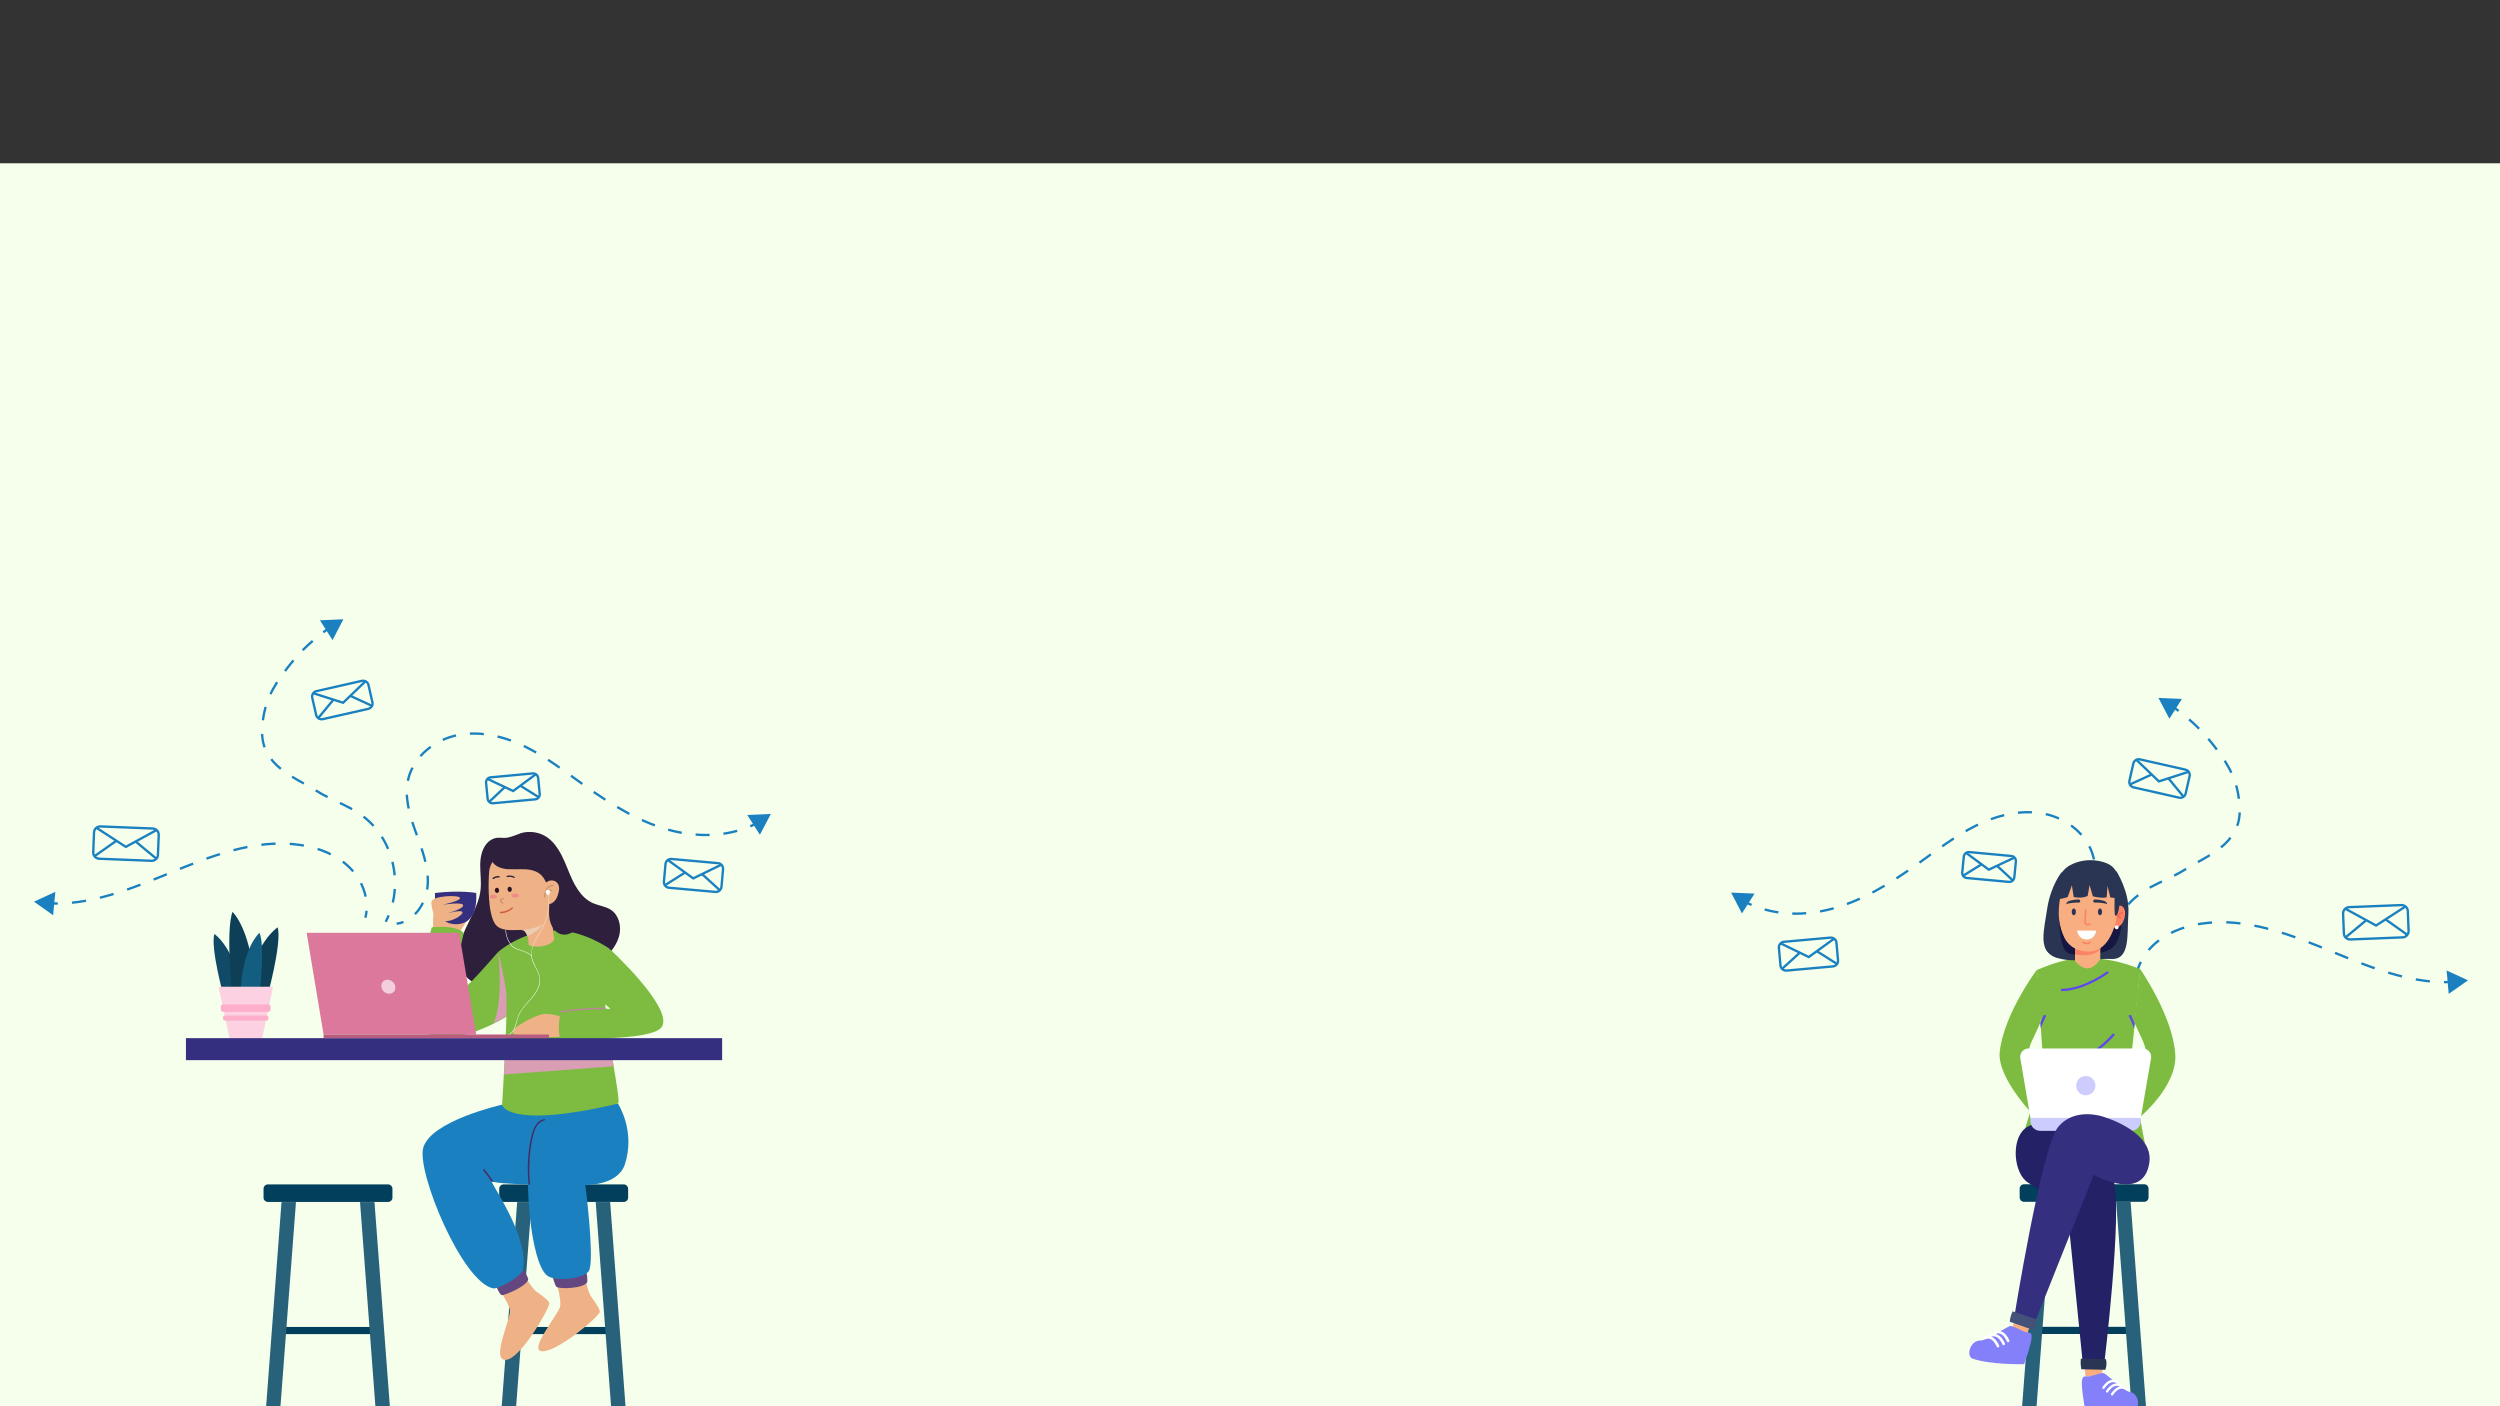 <?xml version="1.0" encoding="utf-8"?>
<!-- Generator: Adobe Illustrator 24.2.3, SVG Export Plug-In . SVG Version: 6.00 Build 0)  -->
<svg version="1.1" id="Layer_1" xmlns="http://www.w3.org/2000/svg" xmlns:xlink="http://www.w3.org/1999/xlink" x="0px" y="0px"
	 viewBox="0 0 1920 1080" style="enable-background:new 0 0 1920 1080;" xml:space="preserve">
<rect x="0" y="0" width="1920" height="1080" fill="#333333" stroke="none"/>
<style type="text/css">
	.st0{fill:#F5FFEC;}
	.st1{fill:none;stroke:#1A80BF;stroke-width:1.811;stroke-miterlimit:10;}
	.st2{fill:none;stroke:#1A80BF;stroke-width:1.811;stroke-miterlimit:10;stroke-dasharray:10.905,10.905;}
	.st3{fill:#1A80BF;}
	.st4{fill:none;stroke:#1A80BF;stroke-width:1.811;stroke-miterlimit:10;stroke-dasharray:10.495,10.495;}
	.st5{fill:none;stroke:#1A80BF;stroke-width:1.811;stroke-miterlimit:10;stroke-dasharray:10.727,10.727;}
	.st6{fill:#013F5C;}
	.st7{fill:#28617A;}
	.st8{fill:#EEB286;}
	.st9{fill:#644780;}
	.st10{fill:#2E1F3D;}
	.st11{fill:#7DBC41;}
	.st12{fill:#D99EB4;}
	.st13{fill:#352F80;}
	.st14{fill:#E9CEB3;}
	.st15{fill:#2A1625;}
	.st16{fill:#D15D3E;}
	.st17{fill:#EE8D86;}
	.st18{fill:#CA916B;}
	.st19{fill:#BA879A;}
	.st20{fill:#462B62;}
	.st21{fill:#FFFFFF;}
	.st22{fill:#DB789C;}
	.st23{fill:#B85D7F;}
	.st24{fill:#F3CEDC;}
	.st25{fill:#104A66;}
	.st26{fill:#0D3F57;}
	.st27{fill:#135D80;}
	.st28{fill:#FCD2E2;}
	.st29{fill:#FDAECB;}
	.st30{fill:#5F46F1;}
	.st31{fill:#F8AE81;}
	.st32{fill:#242266;}
	.st33{fill:#2A3554;}
	.st34{fill:#CCCCFF;}
	.st35{fill:#445279;}
	.st36{fill:#8380F9;}
	.st37{fill:#161642;}
	.st38{fill:#FA8465;}
	.st39{fill:#FA664D;}
</style>
<rect x="-8.5" y="125.4" class="st0" width="1936.9" height="954.6"/>
<g>
	<g>
		<g>
			<path class="st1" d="M1640.9,765.2c-0.5-1.8-0.8-3.6-0.9-5.3"/>
			<path class="st2" d="M1640.6,749c1.7-8.3,6.1-16.2,12.2-22.2c9.9-9.9,23.7-15.3,37.6-17.4c35-5.3,69.7,8.7,102.4,22.2
				c25.3,10.4,51.9,21,78.7,22.5"/>
			<path class="st1" d="M1877,754.3c1.8,0,3.6,0,5.4-0.1"/>
			<g>
				<polygon class="st3" points="1880.6,763.3 1895.4,752.9 1879,745.3 				"/>
			</g>
		</g>
	</g>
	<g>
		<g>
			<path class="st1" d="M1625.3,768.3c-0.9-1.6-1.6-3.2-2.3-4.9"/>
			<path class="st4" d="M1619.7,753.4c-5-21.7,1.4-46.1,17.5-61.6c12.9-12.4,27.2-15.2,42.3-24.8c15.1-9.6,41.1-18.5,40.6-45
				c-0.4-22-9.3-35.1-16.6-45c-8-10.9-16.1-19.8-26.3-27.8"/>
			<path class="st1" d="M1673.2,546c-1.4-1.1-2.9-2.1-4.4-3.1"/>
			<g>
				<polygon class="st3" points="1675.7,536.8 1657.7,536 1666.1,552 				"/>
			</g>
		</g>
	</g>
	<g>
		<g>
			<path class="st1" d="M1616.8,769.8c-1.8-0.2-3.6-0.7-5.3-1.3"/>
			<path class="st5" d="M1602.7,762.5c-5.8-5.9-9.3-14.5-9.8-22.9c-0.8-13.9,4.6-27.3,9.3-40.4c4.7-13.1,8.9-27.2,5.6-40.7
				c-4.2-17.4-20.6-30.2-38.2-33.6s-36,1.2-52.1,9.2c-16.1,8-30.3,19.1-44.9,29.5c-21.2,15.1-43.7,29.2-69,35.2
				c-17.5,4.2-36.6,4-53.4-1.9"/>
			<path class="st1" d="M1345.2,695c-1.7-0.7-3.3-1.5-4.9-2.3"/>
			<g>
				<polygon class="st3" points="1347.5,686.3 1329.5,685.5 1337.8,701.5 				"/>
			</g>
		</g>
	</g>
	<path class="st1" d="M1638.6,604.7l34.9,7.9c2.3,0.5,4.6-0.9,5.1-3.2l3-13.2c0.5-2.3-0.9-4.6-3.2-5.1l-34.9-7.9
		c-2.3-0.5-4.6,0.9-5.1,3.2l-3,13.2C1634.9,601.9,1636.3,604.2,1638.6,604.7z"/>
	<polyline class="st1" points="1680.9,592.7 1658,600.1 1640.9,583.7 	"/>
	<line class="st1" x1="1665.3" y1="597.7" x2="1677" y2="611.9"/>
	<line class="st1" x1="1652.5" y1="594.8" x2="1635.7" y2="602.5"/>
	<path class="st1" d="M1372.1,745.4l35.6-3.2c2.4-0.2,4.1-2.3,3.9-4.7l-1.2-13.5c-0.2-2.4-2.3-4.1-4.7-3.9l-35.6,3.2
		c-2.4,0.2-4.1,2.3-3.9,4.7l1.2,13.5C1367.6,743.8,1369.7,745.6,1372.1,745.4z"/>
	<polyline class="st1" points="1408.6,720.9 1389.1,735 1367.7,724.6 	"/>
	<line class="st1" x1="1395.3" y1="730.5" x2="1410.8" y2="740.3"/>
	<line class="st1" x1="1382.2" y1="731.7" x2="1368.6" y2="744.1"/>
	<path class="st1" d="M1510.5,674.3l32.3,3c2.1,0.2,4-1.4,4.2-3.5l1.2-12.2c0.2-2.1-1.4-4-3.5-4.2l-32.3-3c-2.1-0.2-4,1.4-4.2,3.5
		l-1.2,12.2C1506.8,672.2,1508.3,674.1,1510.5,674.3z"/>
	<polyline class="st1" points="1547.1,658.6 1527.4,667.9 1510.1,655.1 	"/>
	<line class="st1" x1="1533.7" y1="664.9" x2="1545.9" y2="676.2"/>
	<line class="st1" x1="1521.8" y1="663.8" x2="1507.6" y2="672.6"/>
	<g>
		<path class="st1" d="M1805.1,721.5l40.1-1.6c2.7-0.1,4.7-2.4,4.6-5l-0.6-15.2c-0.1-2.7-2.4-4.7-5-4.6l-40.1,1.6
			c-2.7,0.1-4.7,2.4-4.6,5l0.6,15.2C1800.2,719.6,1802.5,721.6,1805.1,721.5z"/>
		<polyline class="st1" points="1847.5,696.1 1824.8,710.8 1801.4,698 		"/>
		<line class="st1" x1="1832.1" y1="706.1" x2="1848.9" y2="718"/>
		<line class="st1" x1="1817.3" y1="706.7" x2="1801.4" y2="719.9"/>
	</g>
</g>
<g>
	<g>
		<rect x="397.6" y="1019.1" class="st6" width="70.6" height="5.5"/>
		<polygon class="st7" points="396.4,1080 385.3,1080 397.2,923.2 408.3,923.2 		"/>
		<polygon class="st7" points="469.3,1080 480.4,1080 468.6,923.2 457.5,923.2 		"/>
		<path class="st6" d="M479,909.6h-92.2c-1.9,0-3.4,1.5-3.4,3.4v6.7c0,1.9,1.5,3.4,3.4,3.4H479c1.9,0,3.4-1.5,3.4-3.4v-6.7
			C482.4,911.2,480.9,909.6,479,909.6z"/>
	</g>
	<g>
		<rect x="216.6" y="1019.1" class="st6" width="70.6" height="5.5"/>
		<polygon class="st7" points="215.4,1080 204.4,1080 216.2,923.2 227.3,923.2 		"/>
		<polygon class="st7" points="288.3,1080 299.4,1080 287.6,923.2 276.5,923.2 		"/>
		<path class="st6" d="M298,909.6h-92.2c-1.9,0-3.4,1.5-3.4,3.4v6.7c0,1.9,1.5,3.4,3.4,3.4H298c1.9,0,3.4-1.5,3.4-3.4v-6.7
			C301.4,911.2,299.9,909.6,298,909.6z"/>
	</g>
	<g>
		<path class="st8" d="M399.8,974.8c0,0,8,14.1,12.1,17.1c4.2,3,10.1,7.3,10,9c-0.4,5-22.3,43-33.5,43.5c-11.7,0.6,4.1-32.1,3.3-38
			c-0.8-5.9-10.9-19.9-10.9-19.9L399.8,974.8z"/>
		<path class="st9" d="M380.8,987.4c0,0,3,6.9,4.5,7.3c1.5,0.4,19.8-6.8,20.4-12.4c0,0-1.7-5.4-4.6-7.8
			C398.1,971.9,380.8,987.4,380.8,987.4z"/>
		<path class="st3" d="M425.4,909.8c-7.1,0-13.1-0.1-18.3-0.2c-0.4,0-0.7,0-1.1,0c-17.7-0.4-24.5-1.3-27.1-1.9
			c-1.2-0.3-1.5-0.5-1.6-0.6c0,0.1,0.1,0.1,0.1,0.2c5.2,10.2,28.8,45,24.2,68c-1,5-19.1,14.8-22.7,14.2
			c-23.9-4.5-58.8-89.1-53.9-107.8c5.5-21,60.6-33.3,60.6-33.3C490.4,838.5,465.3,909.8,425.4,909.8z"/>
		<path class="st8" d="M448.1,975.9c0,0,3,16,6,20.1c3,4.1,7.2,10.2,6.5,11.8c-2,4.7-32.3,30.1-44,30c-11.7-0.1,12.5-28.6,13.6-34.5
			c1.1-5.8-3.9-22.4-3.9-22.4L448.1,975.9z"/>
		<path class="st9" d="M424.3,980c0,0,1.9,7.4,3.1,8.3c2.5,1.9,20.9,1.3,23.6-3.6c0,0,0.5-5.6-1.3-9
			C447.9,972.3,424.3,980,424.3,980z"/>
		<path class="st3" d="M474.6,847.6c0,0,13.7,20.9,5.3,46.6c-5.5,16.7-30.4,15.8-30.4,15.8s6.8,52.4,3.3,64.9
			c-2,7.2-25.3,9.6-32.1,5.1c-13.7-9-19.7-82-11.6-109.5C416.4,846,474.6,847.6,474.6,847.6z"/>
		<path class="st10" d="M417.6,641.5c1,0.5,1.9,1.1,2.8,1.7c4.7,3.3,8,8.2,10.7,13.2c1.9,3.7,3.5,7.6,5.1,11.5
			c4.1,10.3,9.2,21.4,19.4,25.8c4.4,1.9,9.5,2.4,13.5,5c6.1,4,8.2,12.3,6.6,19.3s-6.3,13.1-11.6,18.1c-21.1,20-52.1,26.8-81,23.8
			c-10.4-1.1-21.7-4-27.4-12.7c-4.6-7-4.3-16.3-1.9-24.3c4.1-13.7,13.8-25.6,15.3-39.8c0.6-6.1-0.3-12.2-0.3-18.4
			c0-6.1,1.2-12.6,5.3-17.2c1.5-1.6,3.4-2.9,5.5-3.6c2.5-0.9,4.8-0.4,7.3-0.4c3.4,0.1,6.7-1.2,9.9-2.4c2-0.8,4.1-1.6,6.2-1.9
			C408,638.5,413.1,639.2,417.6,641.5z"/>
		<g>
			<path class="st8" d="M332.9,717.3c0,0-1.5-14,1.8-26.5c2.3-8.7,27.2,4.7,27.1,6.9c-0.4,7.8-9.5,17.6-10.2,21.4
				C350.9,722.8,332.9,717.3,332.9,717.3z"/>
			<path class="st11" d="M382.7,730.9c0,0-28.8,33.7-33.1,33.4c-6.3-0.6,7.1-47,6.4-47.8c-5.7-6.6-24.4-4.3-24.4-4.3
				s-24.7,85.2,6.3,85.2c28.1,0,56.9-20.3,56.9-20.3L382.7,730.9z"/>
			<path class="st12" d="M382.7,730.9c0,0,4.2,37.7-3.7,55.2l19.9-11.5L382.7,730.9z"/>
			<path class="st13" d="M334.1,685.8c0,0-2,24,16.2,24c18.1,0,15.4-24,15.4-24S353.8,683.5,334.1,685.8z"/>
			<path class="st8" d="M331.3,692.7c0,0-0.2,12.4,7.5,14.4c7.7,2.1,17.4-4.8,16.3-6.7c-1.1-2-13.4,1.5-13.4,1.5s13.9-3.4,14-6.5
				c0.1-3.1-16.1-0.5-16.1-0.5s14.3-2.9,13.7-5.3C352.7,687.1,331.8,687.8,331.3,692.7z"/>
		</g>
		<path class="st11" d="M474.6,847.6c-85.6,20-89,0.9-89,0.9s4-61.8,3.4-83.2c-0.2-8.3-6.3-34.3-6.3-34.3s17.1-15.2,41.4-16.4
			c23.1-1.1,44.1,14.1,44.1,14.1s-2.6,24.1-3.3,32.6C462.8,782.4,477.8,846.8,474.6,847.6z"/>
		<g>
			<path class="st8" d="M420.3,670.2c1.4,18.6,5.3,51.4,5.3,51.4c-4.4,7.3-20.2,5.9-19.7,3.4c0.2-1.4,0-3.8-0.8-6.1
				c-0.6-1.7-1.5-3.3-2.6-4.2c-0.5-0.4-1.4-0.5-2.5-0.5c-0.2,0-0.3,0-0.3,0c-5.2-0.1-15.4,1.6-19.6-4.8c-5.3-8-5.3-29.9-4.4-40.4
				c0.5-6,5.9-14.3,16.4-15.9C404.9,651.2,418.9,651.5,420.3,670.2z"/>
			<path class="st14" d="M417.4,709.6c0,0-4.1,5.6-12.3,9.4c-0.6-1.7-1.5-3.3-2.6-4.2c-0.5-0.4-1.4-0.5-2.5-0.5
				C401.5,714.3,409.3,714,417.4,709.6z"/>
			<g>
				<path class="st15" d="M393.1,683c0,1.1-0.7,2-1.6,2c-0.9,0-1.6-0.9-1.7-2c0-1.1,0.7-2,1.6-2C392.3,681,393.1,681.9,393.1,683z"
					/>
				<path class="st15" d="M383.3,683.8c0,1.1-0.7,2-1.6,2c-0.9,0-1.6-0.9-1.7-2c0-1.1,0.7-2,1.6-2
					C382.6,681.8,383.3,682.7,383.3,683.8z"/>
				<path class="st16" d="M393,697c-2.3,2-5.4,3.2-8.5,3.2c-0.8,0-0.9,1.2-0.1,1.2c3.4,0,6.7-1.3,9.3-3.5
					C394.4,697.4,393.6,696.5,393,697z"/>
				<path class="st17" d="M398.6,687.6c0,0.9-1.2,1.6-2.8,1.7c-1.6,0.1-3-0.5-3-1.4s1.2-1.6,2.8-1.7S398.5,686.8,398.6,687.6z"/>
				<path class="st17" d="M381.7,688.5c0,0.9-1.2,1.6-2.8,1.7c-1.6,0.1-3-0.5-3-1.4c0-0.9,1.2-1.6,2.8-1.7
					C380.3,687.1,381.7,687.7,381.7,688.5z"/>
				<path class="st10" d="M395.1,673.3c-1.7-0.9-3.8-1.2-5.7-0.7c-0.6,0.2-0.4,1.2,0.3,1c1.6-0.4,3.4-0.2,4.9,0.6
					C395.1,674.5,395.7,673.6,395.1,673.3z"/>
				<path class="st10" d="M383.4,672.8c-1.8-0.1-3.6,0.3-5,1.4c-0.5,0.4,0.1,1.3,0.6,0.9c1.2-0.9,2.7-1.3,4.2-1.2
					c0.3,0,0.6-0.1,0.6-0.4C383.8,673.1,383.6,672.8,383.4,672.8z"/>
				<path class="st18" d="M385,691.5c0,0,0-0.1,0-0.1c0,0,0-0.1,0-0.1c0,0,0-0.1,0-0.1c0,0,0.1-0.1,0.1-0.1c0,0,0,0,0,0c0,0,0,0,0,0
					c0,0,0.1-0.1,0.1-0.1c0,0,0,0,0.1,0c0.1,0,0.1,0,0.2-0.1c0.1,0,0.2,0,0.3-0.1c0.3,0,0.5,0,0.8,0c0.3,0,0.5-0.2,0.5-0.5
					c0-0.3-0.2-0.5-0.5-0.5c-0.6,0-1.3,0-1.8,0.3c-0.5,0.3-0.9,0.9-0.9,1.5c0,0.6,0.3,1.1,0.7,1.5c0.4,0.4,0.9,0.7,1.4,0.9
					c0.2,0.1,0.6,0.1,0.7-0.2c0.1-0.2,0.1-0.6-0.2-0.7c-0.2-0.1-0.4-0.2-0.6-0.3c-0.1-0.1-0.2-0.1-0.3-0.2c0,0-0.1-0.1-0.1-0.1
					c0,0-0.1-0.1-0.1-0.1c-0.1-0.1-0.2-0.2-0.2-0.2c0,0,0,0,0,0c0,0,0-0.1-0.1-0.1c0,0-0.1-0.1-0.1-0.1c0,0,0-0.1-0.1-0.1
					c0,0,0-0.1,0-0.1c0,0,0-0.1,0-0.1c0,0,0,0,0-0.1c0,0,0,0,0,0C385,691.7,385,691.7,385,691.5C385,691.6,385,691.6,385,691.5
					C385,691.6,385,691.6,385,691.5z"/>
			</g>
			<path class="st10" d="M395.8,667.6c2.5,0,5.1-0.1,7.6,0c5.5,0.3,10.7,1.8,13.9,6.4c3.3,4.8,4.6,10.6,4.6,16.4
				c0.1,5.2-0.7,10.4,0.2,15.5c0.9,5.1,4,10.3,8.9,11.6c4.5,1.2,9.5-1.2,12.1-5c2.6-3.8,3.2-8.8,2.5-13.4c-0.7-4.6-2.6-8.9-4.6-13.1
				c-3.7-7.8-7.7-15.4-11.8-23.1c-2.6-4.8-5.4-10-10.3-12.4c-3.4-1.7-7.2-1.8-11-1.9c-5.8-0.2-11.5-0.4-17.3-0.5
				c-3.2-0.1-6.5-0.2-9.6,0.9c-1.3,0.4-2.6,1.1-3.6,2c-1.1,1-1,1.7-1,3.1c0,2.7,0.3,5.6,1.8,7.9c2.3,3.5,6.7,5,10.9,5.5
				C391.5,667.6,393.7,667.6,395.8,667.6z"/>
			<g>
				<path class="st8" d="M418.1,679c1.6-1.8,3.8-3.1,6.3-2.8c2.4,0.3,4.2,2,4.8,4.3c0.4,1.6,0.2,3.2-0.2,4.8
					c-0.4,1.7-0.9,3.3-1.7,4.8c-1.6,2.8-4.8,5.3-8.2,4c-4.5-1.6-4.6-7.2-3.4-11C416.2,681.6,417.1,680.2,418.1,679z"/>
				<path class="st18" d="M424.8,679.5c-2.1,0-4,1.3-5.1,2.9c-1.3,1.8-1.8,4.1-2,6.3c-0.1,0.7,1,0.9,1,0.2c0.1-1.4,0.4-2.8,0.9-4.1
					c0,0,0,0,0,0c1.2-0.4,2.5-0.6,3.7-0.5c0.3,0,0.5-0.3,0.5-0.6c0-0.3-0.3-0.5-0.6-0.5c-1,0-2.1,0.1-3.1,0.3
					c0.1-0.1,0.1-0.3,0.2-0.4c1-1.5,2.6-2.7,4.5-2.7C425.5,680.5,425.4,679.4,424.8,679.5z"/>
			</g>
		</g>
		<g>
			<path class="st8" d="M433.7,781.3c0,0-12-3.5-17.2-2.4c-5.2,1.1-24.3,10-22.5,14.6c1.8,4.6,43.5,2.5,43.5,2.5L433.7,781.3z"/>
			<path class="st11" d="M468.1,728.7c0,0,48.6,44.6,40.4,59.6c-6.7,12.2-78.4,9-78.4,9c-2.3-8.3,0.5-20.5,0.5-20.5
				s24.9-3.6,37.7-1.9c1.2,0.2-3.4-3.5-3.4-3.5S454.2,770.5,468.1,728.7z"/>
			<path class="st19" d="M464.3,773.9c-11.4,0-22.8,0.8-34,2.6c-0.7,0.1-0.4,1.2,0.3,1.1c11.1-1.7,22.4-2.6,33.7-2.5
				C465,775,465,773.9,464.3,773.9z"/>
		</g>
		<path class="st20" d="M418.1,860.5c-3.4,0.8-5.8,3.6-7.1,6.7c-1.4,3.1-2,6.6-2.7,10c-0.7,3.6-1.1,7.2-1.4,10.8
			c-0.6,7.2-0.5,14.4,0.1,21.6c0,0.1,0,0.1,0,0.2c-0.4,0-0.7,0-1.1,0c0,0,0-0.1,0-0.2c-0.4-4.2-0.6-8.4-0.6-12.7
			c0.1-7.5,0.8-15,2.4-22.4c1.2-5.9,3.3-13.4,10.1-15C418.5,859.2,418.9,860.3,418.1,860.5z"/>
		<path class="st20" d="M377.3,907.2c0,0.1,0.1,0.1,0.1,0.2c-1.8-3-3.9-5.8-6.2-8.5c-0.5-0.5,0.3-1.4,0.8-0.8c2.7,3,5,6.2,7,9.7
			C377.7,907.5,377.4,907.3,377.3,907.2z"/>
		<path class="st21" d="M422.6,685.1c0-1-0.8-1.8-1.8-1.8s-1.8,0.8-1.8,1.8c0,0.8,0.5,1.5,1.3,1.7c0,0,0,0,0,0
			c0,0.4,0.3,0.7,0.7,0.8c1.1,8.5-0.4,17.3-4.4,24.9c-0.9,1.7-1.9,3.4-2.9,5c-1.1,1.8-2.2,3.6-3.1,5.5c-1.9,3.9-2.8,7.5-2.6,10.7
			c-2-2-5-3-7.9-4c-2.8-0.9-5.4-1.8-6.8-3.5c-3-3.6-4.6-7.5-4.7-12.1l-0.4-0.1c0.1,4.7,1.7,8.8,4.7,12.4c1.5,1.8,4.1,2.7,7,3.6
			c3,1,6.1,2.1,8.1,4.2c0,0.1,0,0.3,0,0.4c0.4,2.9,1.8,5.6,3.2,8.2c1.4,2.8,2.9,5.6,3.2,8.7c0.4,4.6-1.7,9.5-6.4,15.1
			c-0.7,0.9-1.5,1.7-2.3,2.6c-3,3.4-6.1,6.9-7.8,11.1c-0.5,1.4-0.9,2.9-1.3,4.3c-0.5,1.9-1,3.9-1.9,5.7c-1.5,3-5,5.7-8.3,4.6
			l-0.1,0.4c0.6,0.2,1.1,0.3,1.7,0.3c2.9,0,5.7-2.4,7-5c0.9-1.8,1.4-3.8,1.9-5.8c0.4-1.4,0.7-2.9,1.3-4.3c1.6-4.2,4.7-7.7,7.7-11
			c0.8-0.8,1.5-1.7,2.3-2.6c4.9-5.7,7-10.7,6.5-15.4c-0.3-3.2-1.8-6-3.2-8.8c-1.3-2.6-2.7-5.2-3.1-8.1c-0.5-3.4,0.3-7.3,2.4-11.5
			c0.9-1.9,2.1-3.7,3.1-5.5c1-1.6,2-3.3,2.9-5c4-7.7,5.5-16.5,4.4-25.1c0.3-0.1,0.6-0.4,0.6-0.8c0-0.1,0-0.2-0.1-0.3
			C422.3,686.2,422.6,685.7,422.6,685.1z"/>
		<path class="st12" d="M471.3,818.9c-0.5-3-1-6.1-1.5-9.2l-82,0.8c-0.2,5.1-0.5,10.1-0.8,14.7L471.3,818.9z"/>
	</g>
	<rect x="142.8" y="797.3" class="st13" width="411.8" height="16.9"/>
	<g>
		<polygon class="st22" points="365.7,794.5 248.5,794.5 235.5,716.4 352.6,716.4 		"/>
		<rect x="248.5" y="794.5" class="st23" width="173.1" height="2.8"/>
		<path class="st24" d="M303.6,757.8c0.4,3-1.7,5.4-4.7,5.4c-3,0-5.7-2.4-6-5.4c-0.4-3,1.7-5.4,4.7-5.4
			C300.6,752.4,303.3,754.9,303.6,757.8z"/>
	</g>
	<g>
		<path class="st25" d="M171.6,764.5c0,0-10-36.4-7-47.2c0,0,14.9,9.3,21.2,43.9L171.6,764.5z"/>
		<path class="st26" d="M204.5,768.3c0,0,12.2-43.3,8.8-56.1c0,0-17.9,10.9-25.7,52.1L204.5,768.3z"/>
		<path class="st26" d="M178.2,764c0,0-5-49.9,0.4-63.7c0,0,15.9,15,16.9,61.9L178.2,764z"/>
		<path class="st27" d="M199.3,764c0,0,4.5-37.4,0-47.6c0,0-13.4,11.3-14.6,46.4L199.3,764z"/>
		<path class="st28" d="M193.2,757.8h-9h-15.6c-0.4,0-0.7,0.4-0.6,0.7l8.1,38.2c0.1,0.3,0.3,0.5,0.6,0.5h7.6h9h7.6
			c0.3,0,0.5-0.2,0.6-0.5l8.1-38.2c0.1-0.4-0.2-0.7-0.6-0.7H193.2z"/>
		<path class="st29" d="M206.1,777.1h-34.8c-0.9,0-1.7-0.7-1.7-1.7v-2.3c0-0.9,0.7-1.7,1.7-1.7h34.8c0.9,0,1.7,0.7,1.7,1.7v2.3
			C207.7,776.3,207,777.1,206.1,777.1z"/>
		<path class="st29" d="M204.8,783.8h-32.2c-0.7,0-1.3-0.6-1.3-1.3v-1.3c0-0.7,0.6-1.3,1.3-1.3h32.2c0.7,0,1.3,0.6,1.3,1.3v1.3
			C206.1,783.2,205.5,783.8,204.8,783.8z"/>
	</g>
	<g>
		<g>
			<path class="st1" d="M280.6,704.8c0.5-1.8,0.8-3.6,0.9-5.3"/>
			<path class="st2" d="M280.8,688.6c-1.7-8.3-6.1-16.2-12.2-22.2c-9.9-9.9-23.7-15.3-37.6-17.4c-35-5.3-69.7,8.7-102.4,22.2
				c-25.3,10.4-51.9,21-78.7,22.5"/>
			<path class="st1" d="M44.4,693.9c-1.8,0-3.6,0-5.4-0.1"/>
			<g>
				<polygon class="st3" points="42.5,684.9 26.1,692.5 40.8,702.9 				"/>
			</g>
		</g>
	</g>
	<g>
		<g>
			<path class="st1" d="M296.2,707.9c0.9-1.6,1.6-3.2,2.3-4.9"/>
			<path class="st4" d="M301.7,693.1c5-21.7-1.4-46.1-17.5-61.6c-12.9-12.4-27.2-15.2-42.3-24.8c-15.1-9.6-41.1-18.5-40.6-45
				c0.4-22,9.3-35.1,16.6-45c8-10.9,16.1-19.8,26.3-27.8"/>
			<path class="st1" d="M248.3,485.6c1.4-1.1,2.9-2.1,4.4-3.1"/>
			<g>
				<polygon class="st3" points="255.4,491.6 263.7,475.6 245.7,476.4 				"/>
			</g>
		</g>
	</g>
	<g>
		<g>
			<path class="st1" d="M304.6,709.4c1.8-0.2,3.6-0.7,5.3-1.3"/>
			<path class="st5" d="M318.7,702.1c5.8-5.9,9.3-14.5,9.8-22.9c0.8-13.9-4.6-27.3-9.3-40.4c-4.7-13.1-8.9-27.2-5.6-40.7
				c4.2-17.4,20.6-30.2,38.2-33.6s36,1.2,52.1,9.2c16.1,8,30.3,19.1,44.9,29.5c21.2,15.1,43.7,29.2,69,35.2
				c17.5,4.2,36.6,4,53.4-1.9"/>
			<path class="st1" d="M576.2,634.6c1.7-0.7,3.3-1.5,4.9-2.3"/>
			<g>
				<polygon class="st3" points="583.6,641.1 592,625.1 573.9,625.9 				"/>
			</g>
		</g>
	</g>
	<path class="st1" d="M282.8,544.4l-34.9,7.9c-2.3,0.5-4.6-0.9-5.1-3.2l-3-13.2c-0.5-2.3,0.9-4.6,3.2-5.1l34.9-7.9
		c2.3-0.5,4.6,0.9,5.1,3.2l3,13.2C286.6,541.5,285.2,543.8,282.8,544.4z"/>
	<polyline class="st1" points="240.6,532.4 263.5,539.7 280.6,523.3 	"/>
	<line class="st1" x1="256.1" y1="537.3" x2="244.4" y2="551.5"/>
	<line class="st1" x1="269" y1="534.4" x2="285.7" y2="542.1"/>
	<path class="st1" d="M549.4,685l-35.6-3.2c-2.4-0.2-4.1-2.3-3.9-4.7l1.2-13.5c0.2-2.4,2.3-4.1,4.7-3.9l35.6,3.2
		c2.4,0.2,4.1,2.3,3.9,4.7l-1.2,13.5C553.8,683.4,551.8,685.2,549.4,685z"/>
	<polyline class="st1" points="512.9,660.5 532.4,674.6 553.7,664.2 	"/>
	<line class="st1" x1="526.1" y1="670.1" x2="510.6" y2="679.9"/>
	<line class="st1" x1="539.2" y1="671.3" x2="552.8" y2="683.7"/>
	<path class="st1" d="M411,613.9l-32.3,3c-2.1,0.2-4-1.4-4.2-3.5l-1.2-12.2c-0.2-2.1,1.4-4,3.5-4.2l32.3-3c2.1-0.2,4,1.4,4.2,3.5
		l1.2,12.2C414.7,611.8,413.1,613.7,411,613.9z"/>
	<polyline class="st1" points="374.4,598.2 394.1,607.5 411.4,594.7 	"/>
	<line class="st1" x1="387.7" y1="604.5" x2="375.6" y2="615.9"/>
	<line class="st1" x1="399.6" y1="603.4" x2="413.8" y2="612.3"/>
	<g>
		<path class="st1" d="M116.3,661.1l-40.1-1.6c-2.7-0.1-4.7-2.4-4.6-5l0.6-15.2c0.1-2.7,2.4-4.7,5-4.6l40.1,1.6
			c2.7,0.1,4.7,2.4,4.6,5l-0.6,15.2C121.2,659.2,119,661.2,116.3,661.1z"/>
		<polyline class="st1" points="74,635.7 96.6,650.4 120,637.6 		"/>
		<line class="st1" x1="89.4" y1="645.7" x2="72.5" y2="657.6"/>
		<line class="st1" x1="104.2" y1="646.3" x2="120.1" y2="659.5"/>
	</g>
</g>
<g>
	<rect x="1565.3" y="1019" class="st6" width="70.6" height="5.5"/>
	<polygon class="st7" points="1564.1,1079.8 1553,1079.8 1564.9,923 1576,923 	"/>
	<polygon class="st7" points="1637,1079.8 1648.1,1079.8 1636.3,923 1625.2,923 	"/>
	<path class="st6" d="M1646.7,909.5h-92.2c-1.9,0-3.4,1.5-3.4,3.4v6.7c0,1.9,1.5,3.4,3.4,3.4h92.2c1.9,0,3.4-1.5,3.4-3.4v-6.7
		C1650.1,911,1648.6,909.5,1646.7,909.5z"/>
</g>
<g>
	<g>
		<g>
			<g>
				<path class="st11" d="M1564.3,744.8c0,0-25.2,33.6-28.5,62.9c-2.4,20.7,28.5,51.6,28.5,51.6l10.6-5.3l-10.6-23.9
					c-3.8-11.7-8.4-16.3-5-28l7.7-16.6C1568,773.1,1566.7,759.3,1564.3,744.8z"/>
				<path class="st11" d="M1643.7,744.3c0,0,24.9,35.8,26.9,65.2c1.8,25.4-28.7,49.8-28.7,49.8l-8.8-4.4l12.2-24.2
					c3.8-11.7,5.6-18.7,0.4-31.4l-6.5-13.9L1643.7,744.3z"/>
				<g>
					<path class="st11" d="M1647.2,877.7c-22.1,6-94.4-3.2-94.4-3.2l16.7-53.1l-2.1-31.6l-0.3-4.3l-2.7-40.6
						c17.5-7.2,28.3-10.1,45.4-8.8c11.7,0.8,23.2,3.8,34,8.3l-7.8,75.5L1647.2,877.7z"/>
					<g>
						<path class="st30" d="M1587.5,760.9c15.9-1.9,30.8-12.8,31.5-13.3c0.4-0.3,0.5-0.9,0.2-1.2c-0.3-0.4-0.9-0.5-1.2-0.2
							c-0.2,0.1-17.6,13-34.4,13.2c-0.5,0-0.9,0.4-0.9,0.9c0,0.5,0.4,0.9,0.9,0.9C1584.9,761.1,1586.2,761,1587.5,760.9z"/>
					</g>
					<g>
						<path class="st30" d="M1596.1,815.3c15.1-5.4,27.1-19.4,27.7-20c0.3-0.4,0.3-0.9-0.1-1.3c-0.4-0.3-0.9-0.3-1.3,0.1
							c-0.1,0.2-14.3,16.6-30.6,20.6c-0.5,0.1-0.8,0.6-0.7,1.1c0.1,0.5,0.6,0.8,1.1,0.7C1593.5,816.2,1594.8,815.8,1596.1,815.3z"/>
					</g>
				</g>
				<g>
					<polygon class="st31" points="1600.4,1045.4 1601.7,1057.1 1614.2,1057.4 1615.2,1047.7 					"/>
					<g>
						<path class="st32" d="M1598.4,859.5c0,0-32.3-1.8-43.2,7.2c-10.9,8.9-8.7,34.6,2.4,41.6c11.1,7,30.1,20.8,30.1,20.8
							l12.1,120.1l16,0.5c0,0,14.7-120.7,7.3-144C1615.6,882.3,1598.4,859.5,1598.4,859.5z"/>
						<path class="st33" d="M1617.3,1043.8c0.9,2.8,0.5,5.5-0.4,8.2l-18.4-0.4c-0.6-2.7-0.7-5.4-0.4-8.1L1617.3,1043.8z"/>
					</g>
				</g>
				<g>
					<path class="st21" d="M1644.1,858.6h-84.7l-7.8-45.8c-0.7-4,2.4-7.6,6.4-7.6h87.6c4,0,7.1,3.6,6.4,7.6L1644.1,858.6z"/>
					<path class="st34" d="M1636.5,868.5h-69.5c-4.2,0-7.7-3.4-7.7-7.7v-2.3h84.8v2.3C1644.2,865.1,1640.8,868.5,1636.5,868.5z"/>
					<path class="st34" d="M1609.3,833.8c0,4.1-3.3,7.4-7.4,7.4c-4.1,0-7.4-3.3-7.4-7.4c0-4.1,3.3-7.4,7.4-7.4
						C1606,826.4,1609.3,829.7,1609.3,833.8z"/>
				</g>
				<g>
					<polygon class="st31" points="1547.4,1012.4 1544.7,1024 1555.8,1026.2 1560.4,1015.9 					"/>
					<g>
						<path class="st13" d="M1614.8,857.5c0,0-21.6-7.5-34.3,8.2c-12.7,15.7-33.9,147.9-33.9,147.9l14.6,6l46.8-117.4
							c0,0,38.1,21.7,42.7-9.2C1654.3,868.5,1614.8,857.5,1614.8,857.5z"/>
						<path class="st35" d="M1564.5,1013.5c-0.1,3-1.3,5.6-3.1,7.9l-17.9-6.3c0.2-2.8,1-5.5,2.2-8L1564.5,1013.5z"/>
					</g>
				</g>
				<g>
					<path class="st36" d="M1553.2,1022.1c0,0-6.8-3.4-8.8-3.8c-2-0.4-18.5,11.3-23.2,11.2c-8.5-0.2-11.2,12.2-6.4,13.9
						c13.9,4.9,39.7,4.3,39.7,4.3s5.7-15.5,5.8-20.7C1560.5,1021.7,1556.9,1024.4,1553.2,1022.1z"/>
					<g>
						<g>
							<path class="st21" d="M1538.4,1033.1c0.2,0.1,0.5,0.1,0.8,0c0.5-0.2,0.8-0.8,0.6-1.3c-0.1-0.2-1.7-4.2-4.5-6.1
								c-3.6-2.5-7-0.8-7.2-0.7c-0.5,0.3-0.7,0.9-0.4,1.3c0.3,0.5,0.9,0.7,1.4,0.4c0.1,0,2.4-1.2,5,0.6c2.2,1.5,3.7,5.1,3.8,5.2
								C1538,1032.9,1538.1,1033,1538.4,1033.1z"/>
						</g>
						<g>
							<path class="st21" d="M1541.8,1030.8c0.2,0.1,0.5,0.1,0.8,0c0.5-0.2,0.8-0.8,0.6-1.3c-0.1-0.2-1.7-4.2-4.5-6.1
								c-3.7-2.5-7-0.8-7.2-0.7c-0.5,0.3-0.7,0.9-0.4,1.3c0.3,0.5,0.9,0.7,1.4,0.4c0.1,0,2.4-1.2,5,0.6c2.2,1.5,3.7,5.1,3.8,5.2
								C1541.3,1030.5,1541.5,1030.7,1541.8,1030.8z"/>
						</g>
						<g>
							<path class="st21" d="M1534,1034.8c0.2,0.1,0.5,0.1,0.8,0c0.5-0.2,0.8-0.8,0.6-1.3c-0.1-0.2-1.7-4.2-4.5-6.1
								c-3.7-2.5-7-0.8-7.2-0.7c-0.5,0.3-0.7,0.9-0.4,1.3c0.3,0.5,0.9,0.7,1.4,0.4c0.1,0,2.4-1.2,5,0.6c2.2,1.5,3.7,5.1,3.8,5.2
								C1533.6,1034.5,1533.8,1034.7,1534,1034.8z"/>
						</g>
					</g>
				</g>
				<g>
					<path class="st36" d="M1606.5,1056.6c0,0,6.9-2.1,8.9-2.1c1.9,0,15.5,13.7,19.9,14.4c8,1.2,8.5,13.3,3.7,14.1
						c-13.9,2.3-38-2.6-38-2.6s-2.8-15.5-2-20.4C1599.7,1055.1,1602.7,1058.2,1606.5,1056.6z"/>
					<g>
						<g>
							<path class="st21" d="M1618.6,1069.5c-0.2,0.1-0.5,0-0.8-0.1c-0.5-0.3-0.6-0.9-0.3-1.3c0.1-0.1,2.3-3.7,5.2-5
								c3.8-1.7,6.7,0.4,6.8,0.5c0.4,0.3,0.5,0.9,0.2,1.3c-0.3,0.4-0.9,0.5-1.4,0.2c-0.1-0.1-2.1-1.5-4.8-0.3
								c-2.4,1.1-4.4,4.2-4.4,4.2C1619,1069.3,1618.8,1069.4,1618.6,1069.5z"/>
						</g>
						<g>
							<path class="st21" d="M1615.8,1066.7c-0.2,0.1-0.5,0-0.8-0.1c-0.5-0.3-0.6-0.9-0.3-1.3c0.1-0.1,2.3-3.7,5.2-5
								c3.8-1.7,6.7,0.4,6.8,0.5c0.4,0.3,0.5,0.9,0.2,1.3c-0.3,0.4-0.9,0.5-1.4,0.2c-0.1-0.1-2.1-1.5-4.8-0.3
								c-2.4,1.1-4.4,4.2-4.4,4.2C1616.2,1066.5,1616,1066.6,1615.8,1066.7z"/>
						</g>
						<g>
							<path class="st21" d="M1622.4,1071.7c-0.2,0.1-0.5,0-0.8-0.1c-0.5-0.3-0.6-0.9-0.3-1.3c0.1-0.1,2.3-3.7,5.2-5
								c3.8-1.7,6.7,0.4,6.8,0.5c0.4,0.3,0.5,0.9,0.2,1.3c-0.3,0.4-0.9,0.5-1.4,0.2c-0.1-0.1-2.1-1.5-4.8-0.3
								c-2.4,1.1-4.4,4.2-4.4,4.2C1622.9,1071.5,1622.6,1071.7,1622.4,1071.7z"/>
						</g>
					</g>
				</g>
				<g>
					<path class="st33" d="M1625.4,669.1c0,0,10.3,15.9,9.2,32.5c-1.1,16.6,1.5,35.7-13.3,34.9c-14.8-0.8-41.3,5.9-49.7-7
						C1563.1,716.6,1625.4,669.1,1625.4,669.1z"/>
					<path class="st37" d="M1629.2,698.4c0,0,2.7,24-8.7,30.7c-11.4,6.6-19.7-0.8-19.7-0.8S1624.8,694.7,1629.2,698.4z"/>
					<g>
						<g>
							<path class="st38" d="M1581.8,698.3c0,0-4.1-5.5-7.1-0.9c-3,4.5,1.3,17.9,8.7,14.6L1581.8,698.3z"/>
							<g>
								<path class="st39" d="M1581.7,707.8c-0.3,0-0.5-0.2-0.6-0.5c-1.2-4.1-5.4-5.8-5.5-5.8c-0.3-0.1-0.5-0.5-0.4-0.8
									c0.1-0.3,0.5-0.5,0.8-0.4c0.2,0.1,4.9,1.9,6.2,6.6c0.1,0.3-0.1,0.7-0.4,0.8C1581.8,707.8,1581.8,707.8,1581.7,707.8z"/>
							</g>
							<g>
								<path class="st39" d="M1577.4,705.7c-0.1,0-0.2,0-0.3-0.1c-0.3-0.2-0.4-0.6-0.2-0.9c0,0,0.8-1.2,2.4-1.9
									c0.3-0.1,0.7,0,0.8,0.3c0.1,0.3,0,0.7-0.3,0.8c-1.2,0.5-1.8,1.4-1.8,1.4C1577.8,705.6,1577.6,705.7,1577.4,705.7z"/>
							</g>
						</g>
						<g>
							<path class="st38" d="M1624,698.3c0,0,4.1-5.5,7.1-0.9c3,4.5-1.3,17.9-8.7,14.6L1624,698.3z"/>
							<g>
								<path class="st39" d="M1624,707.8c0.3,0,0.5-0.2,0.6-0.5c1.2-4.1,5.4-5.8,5.5-5.8c0.3-0.1,0.5-0.5,0.4-0.8
									c-0.1-0.3-0.5-0.5-0.8-0.4c-0.2,0.1-4.9,1.9-6.2,6.6c-0.1,0.3,0.1,0.7,0.4,0.8C1623.9,707.8,1624,707.8,1624,707.8z"/>
							</g>
							<g>
								<path class="st39" d="M1628.4,705.7c0.1,0,0.2,0,0.3-0.1c0.3-0.2,0.4-0.6,0.2-0.9c0,0-0.8-1.2-2.4-1.9
									c-0.3-0.1-0.7,0-0.8,0.3c-0.1,0.3,0,0.7,0.3,0.8c1.2,0.5,1.8,1.4,1.8,1.4C1627.9,705.6,1628.1,705.7,1628.4,705.7z"/>
							</g>
						</g>
						<path class="st31" d="M1613,723.2v13.3c0,0-4,6.8-9.3,7.2c-5.3,0.5-10.1-5.8-10.1-5.8v-13.7L1613,723.2z"/>
						<path class="st38" d="M1613,723.2v5.9c-3.6,4-10,5.4-19.4,4l0-9L1613,723.2z"/>
						<path class="st31" d="M1627,689.2c-0.2,5.2-0.7,11.6-1.7,16.8c-0.2,1.3-0.5,2.5-0.8,3.6c-2.8,9.8-9.8,26.5-29.3,19.6
							c-8.6-3.1-12.6-12.7-14.4-22.5c-1.2-6.6-1.4-13.4-1.3-18.1c0.1-4.9,2.8-9.4,7-11.8c11.5-6.5,23.7-4.1,31.7-1
							C1623.7,677.7,1627.2,683.2,1627,689.2z"/>
						<path class="st33" d="M1594.3,700.3c0,1.4-0.7,2.6-1.6,2.6c-0.9,0-1.6-1.1-1.6-2.6c0-1.4,0.7-2.6,1.6-2.6
							C1593.6,697.7,1594.3,698.9,1594.3,700.3z"/>
						<path class="st33" d="M1614.4,700.3c0,1.4-0.7,2.6-1.6,2.6s-1.6-1.1-1.6-2.6c0-1.4,0.7-2.6,1.6-2.6S1614.4,698.9,1614.4,700.3
							z"/>
						<path class="st33" d="M1589.4,691.8c1.4-0.4,4.1-1,7-1c0.8,0,1.3,0.7,1.2,1.4l0,0c-0.1,0.6-0.6,1-1.2,1
							c-2-0.1-7.1,0.2-9.5,1.2c0-0.4,0.2-0.9,0.6-1.3C1587.9,692.4,1588.6,692,1589.4,691.8z"/>
						<path class="st33" d="M1615.8,691.8c-1.4-0.4-4.1-1-7-1c-0.8,0-1.3,0.7-1.2,1.4l0,0c0.1,0.6,0.6,1,1.2,1
							c2-0.1,7.1,0.2,9.5,1.2c0-0.4-0.2-0.9-0.6-1.3C1617.3,692.5,1616.5,692,1615.8,691.8z"/>
						<g>
							<path class="st38" d="M1603.1,710.7c-0.5,0-1-0.1-1.4-0.3c-0.4-0.2-0.8-0.7-0.9-1.5c-0.2-2.3,0.4-9.6,0.4-9.9
								c0-0.3,0.3-0.6,0.7-0.6c0.3,0,0.6,0.3,0.6,0.7c0,0.1-0.6,7.4-0.4,9.6c0,0.4,0.2,0.5,0.3,0.6c0.6,0.4,2,0,2.5-0.2
								c0.3-0.1,0.7,0,0.8,0.3c0.1,0.3,0,0.7-0.3,0.8C1605.2,710.3,1604.2,710.7,1603.1,710.7z"/>
						</g>
						<path class="st21" d="M1595.1,714.7c0.5,2.4,2.1,6.8,7.4,6.8c5.3,0,6.8-4,7.4-6.8H1595.1z"/>
						<g>
							<path class="st38" d="M1602.4,725.2c-1.5,0-2.9-0.8-3-0.9c-0.3-0.2-0.4-0.6-0.2-0.9c0.2-0.3,0.6-0.4,0.9-0.2l0,0
								c0,0,1.1,0.7,2.3,0.7c1.3,0,2.4-0.7,2.4-0.7c0.3-0.2,0.7-0.1,0.9,0.2c0.2,0.3,0.1,0.7-0.2,0.9
								C1605.4,724.4,1604.1,725.2,1602.4,725.2z"/>
						</g>
					</g>
					<path class="st33" d="M1629.5,688.1c-0.2,0.6-0.8,0.9-1.5,1.2c0.1,1.4-0.1,3.1-0.2,4.7c-0.8,9.1-3.1,10.7-3.6,8.5
						c-0.3-1.5-0.3-10.1-0.2-12.9c-1.8-0.1-3.3-0.4-3.3-0.4l-2.1-8.8l-0.7,8.7c-3.2,1.1-10.6-0.7-10.6-0.7l-2.5-8.7l-1.5,8.4
						c-4.8,2.3-10.7,0.8-10.7,0.8l-1.4-9l-3.2,9c0,0-10.1,3.6-10.2,0c-0.1-2.1,1.5-8.1,2.8-12.7c1.4-5,4.7-9.3,9.2-11.7
						c12.6-6.8,25.9-3.2,30.4-0.4C1629.9,669.7,1629.5,688.1,1629.5,688.1z"/>
					<path class="st33" d="M1583.4,669.8c0,0-8.3,9.9-11.1,27.7c-2.7,17.7-6.5,30.8,4.1,36.7c11.6,6.3,10.6-6.7,10.4-10.2
						c-0.2-3.5-10-13.2-3.4-40.4C1585.5,674.8,1583.4,669.8,1583.4,669.8z"/>
					<path class="st37" d="M1581.4,706.4C1581.4,706.4,1581.4,706.4,1581.4,706.4c0,0.2,0,0.9,0.1,2c0,0.7,0.1,1.5,0.1,2.5
						c0.4,6,1.6,16.3,5,19.9c1.3,1.4,3.9,2.1,7,2.4v-4.7c-3.2-1.5-5.7-4-7.7-7.1c-1.2-2.6-3.3-6.7-4.2-13.1L1581.4,706.4z"/>
					<path class="st21" d="M1627.1,712.2c0,0.8-0.7,1.5-1.5,1.5c-0.8,0-1.5-0.7-1.5-1.5c0-0.8,0.7-1.5,1.5-1.5
						C1626.4,710.7,1627.1,711.4,1627.1,712.2z"/>
				</g>
			</g>
		</g>
	</g>
	<g>
		<path class="st30" d="M1571.2,780.8c0,0.1-1.9,3.6-3.9,9l-0.3-4.3c1.3-3.2,2.4-5.3,2.5-5.6c0.2-0.4,0.8-0.6,1.2-0.4
			C1571.3,779.8,1571.4,780.3,1571.2,780.8z"/>
	</g>
	<g>
		<path class="st30" d="M1635.1,780.8c0,0.1,2,3.7,3.9,9.1l0.4-4c-1.3-3.2-2.6-5.7-2.7-6c-0.2-0.4-0.8-0.6-1.2-0.4
			C1635,779.8,1634.9,780.3,1635.1,780.8z"/>
	</g>
</g>
</svg>
